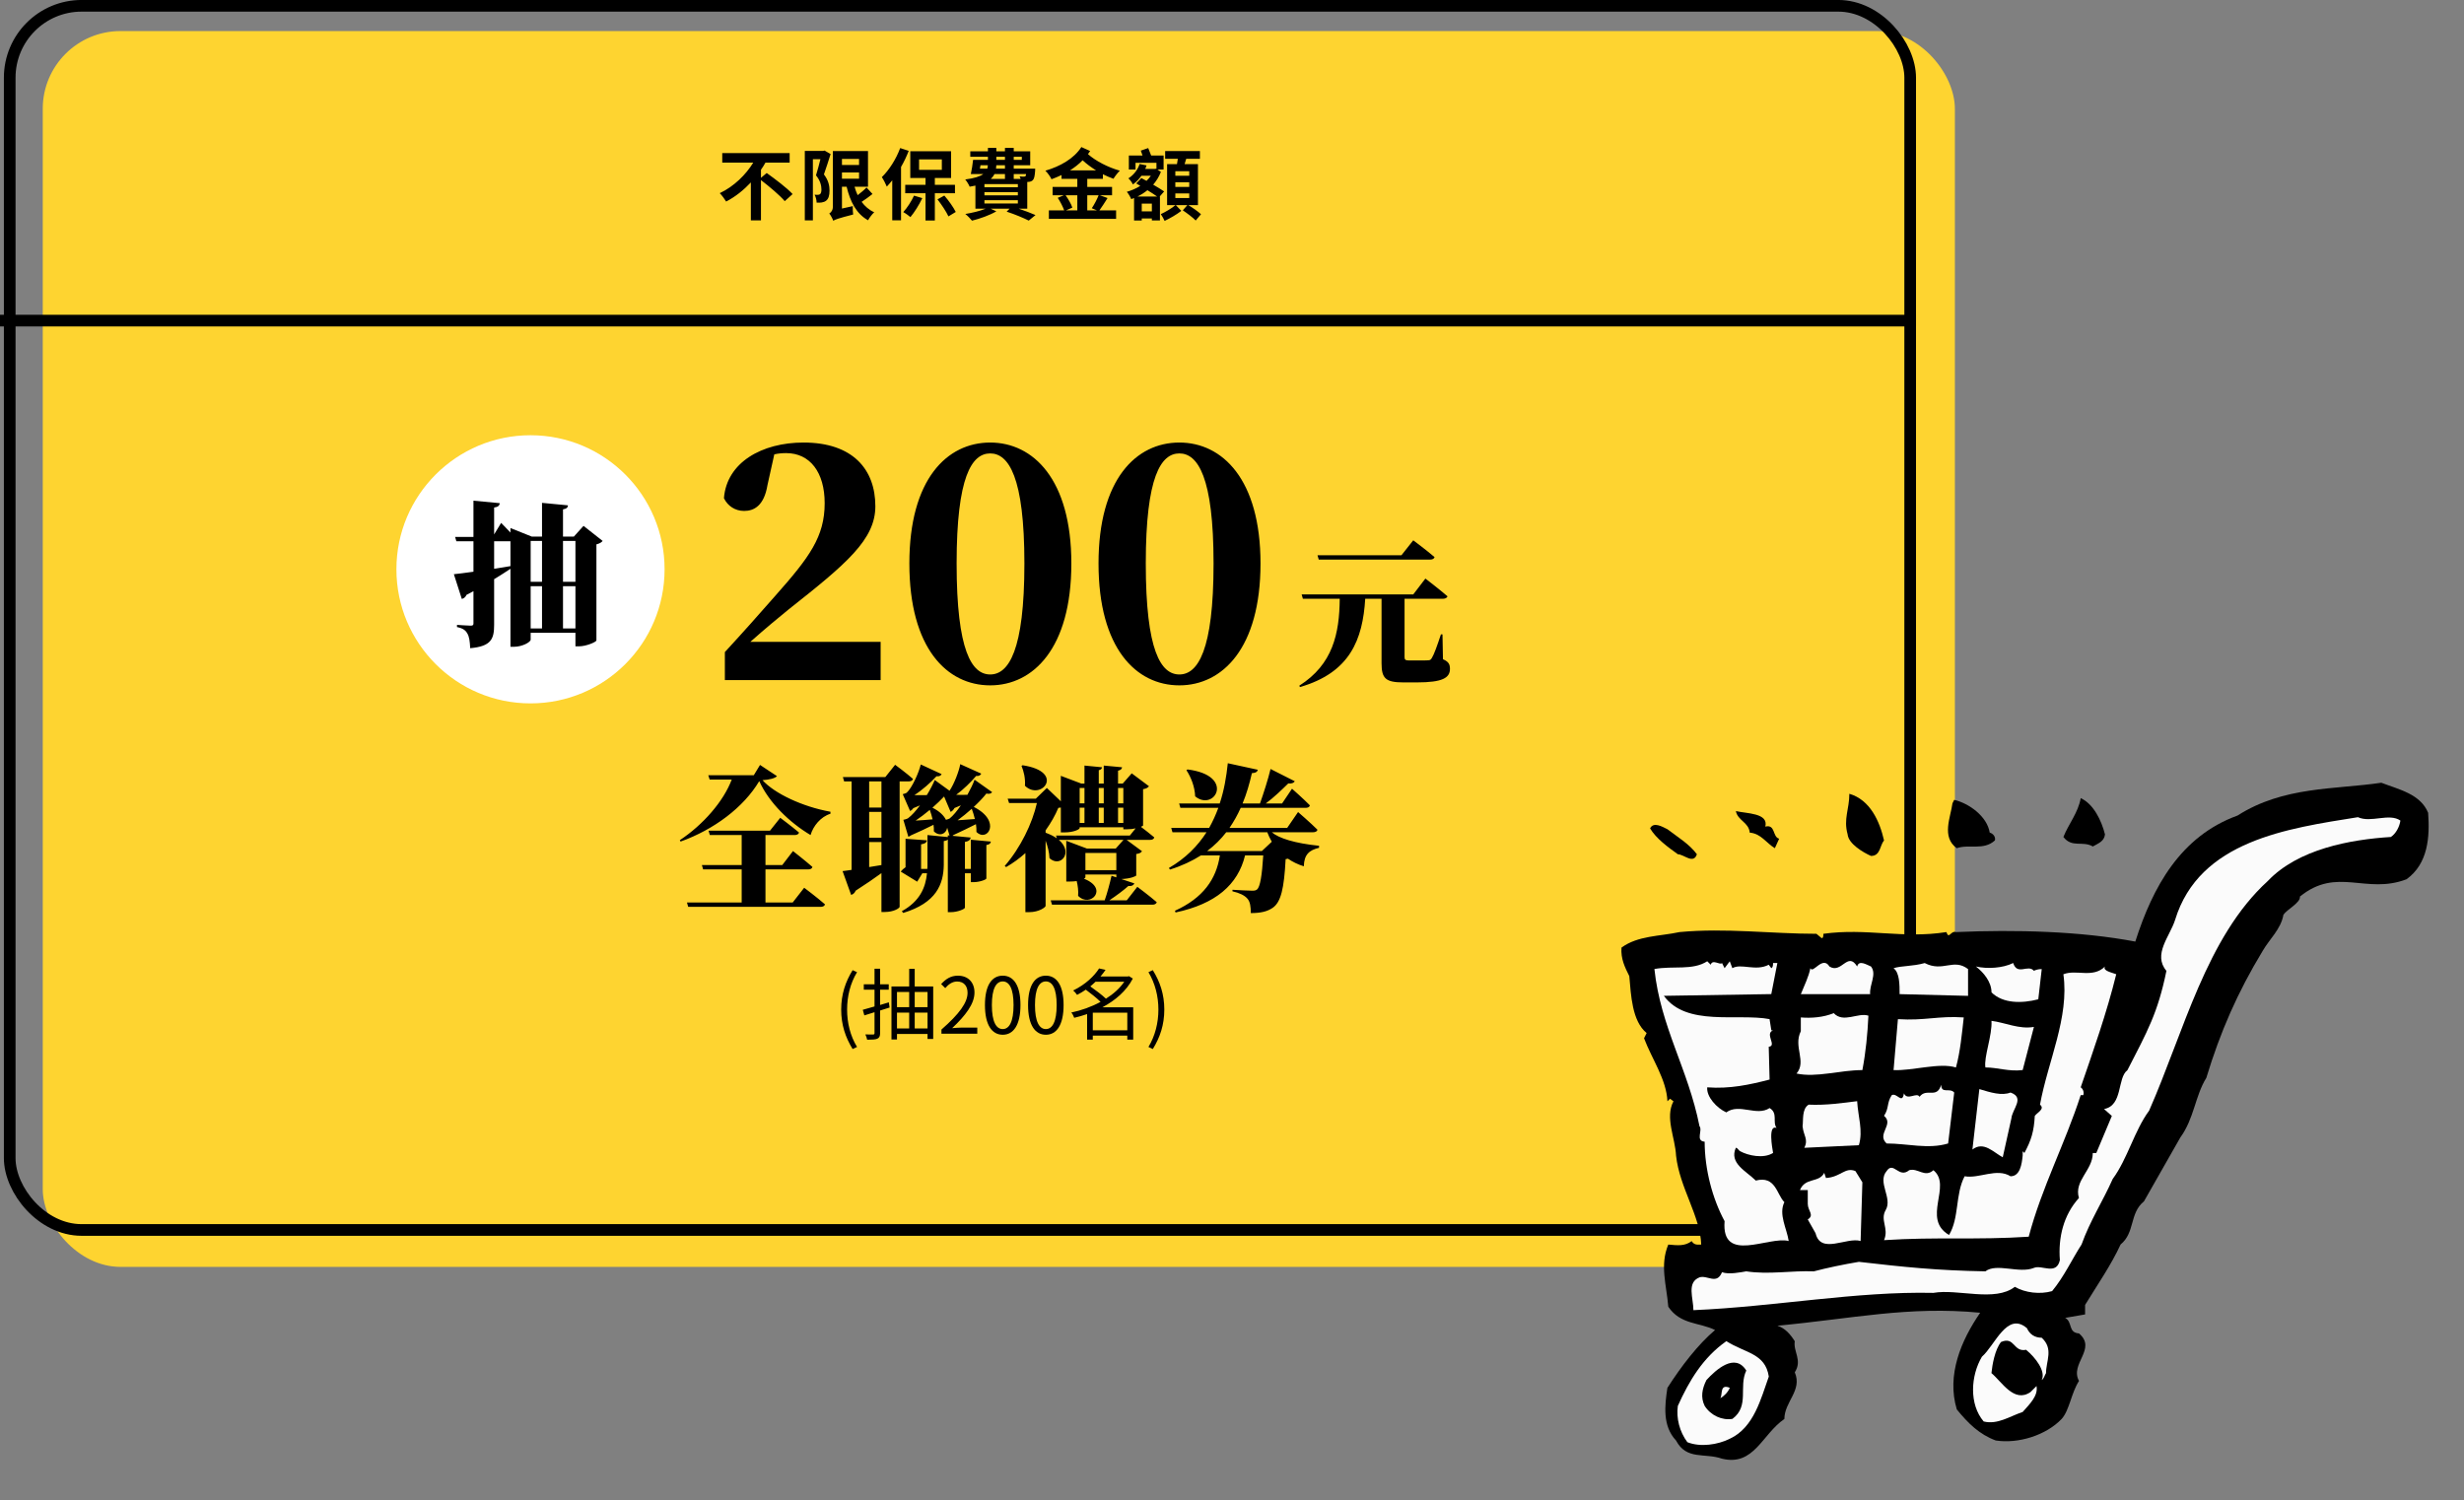 <svg width="634" height="386" viewBox="0 0 634 386" fill="none" xmlns="http://www.w3.org/2000/svg">
<rect x="0" y="0" width="634" height="386" fill="#808080" stroke="none"/>
<rect x="11" y="7.994" width="492" height="318" rx="20" fill="#FED430"/>
<rect x="2.5" y="1.494" width="489" height="315" rx="18.5" stroke="black" stroke-width="3"/>
<line y1="82.5" x2="493" y2="82.5" stroke="black" stroke-width="3"/>
<path d="M193.072 165.154H226.592V174.994H186.512V167.794C191.152 162.754 195.632 157.714 199.552 153.234C208.272 143.394 212.192 138.114 212.192 129.474C212.192 121.554 208.432 116.594 202.272 116.594C201.312 116.594 200.272 116.674 199.232 116.914L197.472 124.834C196.592 130.194 193.952 131.474 191.472 131.474C189.152 131.474 187.232 130.194 186.272 128.194C186.992 118.994 196.032 113.874 206.752 113.874C219.392 113.874 225.232 120.754 225.232 130.274C225.232 138.834 217.792 145.074 202.992 156.754C200.432 158.834 196.752 161.874 193.072 165.154ZM246.144 144.994C246.144 167.554 250.064 173.554 254.784 173.554C259.504 173.554 263.584 167.474 263.584 144.994C263.584 122.674 259.504 116.674 254.784 116.674C250.064 116.674 246.144 122.594 246.144 144.994ZM254.784 113.874C265.824 113.874 275.664 123.314 275.664 144.994C275.664 166.834 265.824 176.354 254.784 176.354C243.664 176.354 233.984 166.834 233.984 144.994C233.984 123.314 243.664 113.874 254.784 113.874ZM294.816 144.994C294.816 167.554 298.736 173.554 303.456 173.554C308.176 173.554 312.256 167.474 312.256 144.994C312.256 122.674 308.176 116.674 303.456 116.674C298.736 116.674 294.816 122.594 294.816 144.994ZM303.456 113.874C314.496 113.874 324.336 123.314 324.336 144.994C324.336 166.834 314.496 176.354 303.456 176.354C292.336 176.354 282.656 166.834 282.656 144.994C282.656 123.314 292.336 113.874 303.456 113.874Z" fill="black"/>
<path d="M203.96 232.234L206.92 228.434C206.92 228.434 210.28 230.954 212.28 232.714C212.16 233.154 211.72 233.354 211.12 233.354H177.08L176.76 232.234H190.84V223.714H180.92L180.6 222.594H190.84V214.874H182.64L182.32 213.754H198.12L200.76 210.434C200.76 210.434 203.76 212.674 205.6 214.234C205.48 214.674 205.04 214.874 204.48 214.874H196.96V222.594H201.28L204.04 218.994C204.04 218.994 207.16 221.434 209.04 223.074C208.96 223.514 208.52 223.714 207.92 223.714H196.96V232.234H203.96ZM195.56 196.834L199.92 199.714C199.44 200.274 197.96 200.634 196.2 200.754C199.24 204.154 206.48 207.594 213.68 208.874V209.394C211.2 210.154 209.24 212.514 208.56 214.874C203.12 211.634 197.88 206.554 195.36 200.994C191.32 207.794 183.68 213.474 175.12 216.554L174.92 216.194C180.92 212.234 186.2 206.154 188.28 200.594H182.6L182.24 199.474H193.96L195.56 196.834ZM226.8 207.794V201.074H223.64V207.794H226.8ZM223.64 223.114L226.8 222.594V216.674H223.64V223.114ZM226.8 215.554V208.914H223.64V215.554H226.8ZM233.8 201.074H231.48V233.354C231.44 233.674 230.04 234.674 227.64 234.674H226.8V224.674C225.04 225.954 222.84 227.474 220.16 229.194C219.96 229.714 219.52 230.154 219 230.274L216.8 224.154C217.36 224.074 218.16 223.994 219.12 223.834V201.074H217.2L216.88 199.954H227.8L230.32 196.794C230.32 196.794 233.2 198.914 234.92 200.434C234.8 200.874 234.36 201.074 233.8 201.074ZM250.84 210.754C250.64 209.834 250.32 208.914 250.04 208.114C248.84 209.194 247.6 210.194 246.4 211.074C247.68 210.994 249.24 210.874 250.84 210.754ZM244.6 208.914L242.92 204.954C242.08 205.874 241.04 206.834 239.92 207.834C241.84 208.794 242.88 209.914 243.4 210.954C243.68 210.874 244.08 210.754 244.32 210.634C245.24 209.914 246.28 208.634 247.24 207.234L245.6 207.914C245.32 208.434 244.96 208.754 244.6 208.914ZM235.6 211.154C236.84 211.074 238.36 210.994 239.96 210.834C239.76 209.994 239.52 209.154 239.24 208.394C238.04 209.394 236.8 210.354 235.6 211.154ZM250.76 200.634L255.28 203.834C255.08 204.154 254.56 204.394 253.8 204.194C253 205.234 251.84 206.434 250.56 207.634C257.84 211.314 254.04 216.874 251.24 214.074C251.28 213.434 251.2 212.754 251.12 212.074C249.52 212.874 247.44 213.914 245.32 214.874C245.24 214.954 245.16 214.994 245.08 215.074L249.76 215.514C249.68 216.034 249.36 216.474 248.28 216.634V223.594H249.8V216.074L254.96 216.554C254.88 216.994 254.64 217.314 253.8 217.434V226.034C253.8 226.354 252 226.994 250.52 226.994H249.8V224.714H248.28V233.554C248.28 233.914 246.36 234.714 244.68 234.714H243.88V216.034C243.68 216.234 243.36 216.354 242.84 216.434V222.594C242.76 227.514 240.96 232.314 232.4 234.914L232.04 234.474C236.68 231.914 238.16 228.394 238.52 224.714H237.32L236 226.874L231.76 224.274C232.04 223.914 232.52 223.474 233 223.154V215.834L238.52 216.234C238.44 216.714 238.12 217.074 237 217.274V223.594H238.6C238.64 223.234 238.64 222.914 238.64 222.554V214.874L243.88 215.394V214.954L244.32 214.994L243.72 212.994C243.44 214.594 241.72 215.354 240.28 213.914C240.32 213.394 240.28 212.794 240.2 212.234C238.6 213.034 236.52 214.034 234.4 214.954C234.2 215.114 233.96 215.234 233.72 215.314L232.44 210.954C232.44 210.954 233.28 210.794 233.64 210.554C234.6 209.834 235.68 208.634 236.72 207.234L235 207.954C234.76 208.314 234.48 208.554 234.16 208.674L232.28 204.354C232.28 204.354 232.96 204.194 233.28 203.994C234.68 202.754 236.44 198.754 236.92 196.714L242.28 199.194C242.12 199.554 241.72 199.834 240.96 199.754C239.48 201.354 237.28 203.314 235.28 204.594C236.24 204.634 237.36 204.594 238.48 204.594C239.36 203.154 240.08 201.754 240.52 200.714L244.32 203.474C245.52 201.714 246.76 198.434 247.08 196.634L252.48 199.074C252.32 199.434 251.92 199.754 251.16 199.674C249.84 201.234 247.88 203.154 246.04 204.514C246.92 204.554 247.88 204.554 248.92 204.514C249.72 203.074 250.4 201.674 250.76 200.634ZM262.84 197.074L263.12 196.914C274.28 198.594 267.88 206.234 263.72 202.194C263.88 200.314 263.4 198.394 262.84 197.074ZM279.28 223.914H287.24V219.474H279.28V223.914ZM269.04 213.674V214.274C270.24 214.714 271.2 215.194 271.92 215.714L271.72 214.994H290.72L292.2 213.154C291.56 213.314 290.8 213.394 289.92 213.394H289.04V212.874H277.8V213.074C277.8 213.394 276.32 214.194 273.84 214.194H272.96V207.794C272.76 207.834 272.56 207.834 272.32 207.874C271.52 209.794 270.4 211.754 269.04 213.674ZM279.04 202.754H277.8V206.714H279.04V202.754ZM284 202.754H282.72V206.714H284V202.754ZM289.04 202.754H287.68V206.714H289.04V202.754ZM287.68 207.834V211.754H289.04V207.834H287.68ZM282.72 207.834V211.754H284V207.834H282.72ZM277.8 207.834V211.754H279.04V207.834H277.8ZM289.92 231.674L292.64 228.194C292.64 228.194 295.76 230.514 297.64 232.154C297.52 232.594 297.08 232.794 296.52 232.794H270.68L270.36 231.674H284.24C284.92 229.754 285.6 227.154 286 225.354L287.24 225.754V225.034H279.28V225.754C279.28 225.834 279.16 225.954 278.92 226.114C285.44 228.674 280.48 233.714 277.4 230.514C277.52 229.234 277.32 227.834 277.04 226.714C276.52 226.794 275.92 226.834 275.24 226.834H274.36V216.354L279.68 218.354H287.08L289.08 216.114H272.44C276.28 219.354 272.88 223.394 270.04 220.834C270 219.354 269.56 217.754 269.04 216.314V233.114C269.04 233.434 267.36 234.714 264.8 234.714H263.84V219.514C262.32 220.874 260.64 222.114 258.88 223.114L258.52 222.834C262.6 218.114 265.6 211.914 266.8 206.634H259.64L259.28 205.514H266.52L269.36 202.754L272.96 206.194V199.634L278.24 201.634H279.04V196.994L283.56 197.434C283.52 197.794 283.28 198.074 282.72 198.194V201.634H284V196.994L288.72 197.434C288.64 197.874 288.4 198.154 287.68 198.314V201.634H288.88L291.2 198.994L295.64 202.314C295.36 202.674 295 202.914 294.12 203.074V212.394C294.12 212.474 293.92 212.594 293.56 212.754C294.4 213.394 295.92 214.554 297 215.474C296.92 215.914 296.48 216.114 295.92 216.114H289.88L293.84 219.034C293.6 219.394 293.24 219.634 292.36 219.754V225.274C292.36 225.434 290.92 226.114 288.52 226.194L291.88 227.314C291.68 227.794 291.2 228.074 290.32 227.994C289.12 229.074 287.24 230.474 285.44 231.674H289.92ZM305.28 198.194L305.56 197.994C318 199.554 312.48 208.994 307.52 204.914C307.44 202.474 306.44 199.954 305.28 198.194ZM324.68 218.994L327.24 216.594C326.76 215.754 326.36 214.914 326.08 214.154H315.52C314.16 215.914 312.52 217.554 310.6 218.994H324.68ZM337.84 214.154H327.24C329.08 215.714 333.16 216.994 339.4 217.634V218.154C336.88 218.754 335.56 219.874 335.48 222.914C333.92 222.434 332.56 221.754 331.4 220.954C331.2 220.994 331 221.034 330.8 221.074C330.4 228.634 329.6 232.114 327.48 233.594C326.12 234.514 324.52 234.954 321.84 234.954C321.84 233.354 321.68 232.034 320.96 231.234C320.24 230.394 318.92 229.754 317.12 229.354V228.954C318.8 229.074 321.44 229.194 322.24 229.194C322.84 229.194 323.16 229.114 323.44 228.874C324.24 228.234 324.72 225.274 325.04 220.114H320.36C318.52 227.674 312.8 232.594 302.48 234.794L302.32 234.354C309.56 231.074 312.96 226.234 313.88 220.114H309C306.72 221.554 304.12 222.794 301.04 223.754L300.76 223.354C305.04 220.874 308.16 217.714 310.44 214.154H301.68L301.36 213.034H311.12C312.04 211.394 312.84 209.634 313.48 207.874H303.72L303.4 206.754H313.84C314.96 203.394 315.56 199.874 315.92 196.394L323.64 198.074C323.52 198.554 323.2 198.874 322.12 198.954C321.52 201.594 320.76 204.234 319.72 206.754H324.2C325.12 204.154 326.28 200.554 326.92 197.874L333.16 201.034C332.92 201.434 332.36 201.714 331.48 201.594C329.92 203.114 327.84 205.154 325.68 206.754H329.88L332.44 202.954C332.44 202.954 335.4 205.554 337.04 207.234C336.96 207.674 336.52 207.874 335.96 207.874H319.24C318.44 209.674 317.48 211.394 316.36 213.034H331.2L334 208.954C334 208.954 337.2 211.714 339 213.514C338.88 213.954 338.44 214.154 337.84 214.154Z" fill="black"/>
<path d="M219.382 269.94C217.542 266.94 216.442 263.72 216.442 259.78C216.442 255.86 217.542 252.62 219.382 249.64L220.522 250.16C218.782 253.02 217.962 256.38 217.962 259.78C217.962 263.18 218.782 266.56 220.522 269.4L219.382 269.94ZM228.699 257.92L228.899 259.26L226.459 260.02V265.82C226.459 266.64 226.259 267.04 225.739 267.28C225.239 267.5 224.439 267.54 223.119 267.54C223.059 267.16 222.859 266.58 222.659 266.18C223.559 266.2 224.399 266.2 224.639 266.2C224.919 266.2 225.019 266.1 225.019 265.82V260.46L222.399 261.28L221.999 259.84C222.839 259.62 223.879 259.32 225.019 258.98V254.66H222.259V253.28H225.019V249.28H226.459V253.28H228.679V254.66H226.459V258.6C227.199 258.38 227.939 258.14 228.699 257.92ZM235.359 264.64H238.659V260.56H235.359V264.64ZM230.799 260.56V264.64H233.939V260.56H230.799ZM233.939 255.26H230.799V259.16H233.939V255.26ZM238.659 255.26H235.359V259.16H238.659V255.26ZM235.359 253.84H240.119V267.34H238.659V266.06H230.799V267.48H229.379V253.84H233.939V249.3H235.359V253.84ZM242.239 266V264.92C246.839 260.9 248.959 257.98 248.959 255.46C248.959 253.78 248.079 252.56 246.259 252.56C245.059 252.56 244.019 253.3 243.219 254.26L242.159 253.22C243.359 251.92 244.619 251.06 246.479 251.06C249.099 251.06 250.739 252.78 250.739 255.4C250.739 258.32 248.439 261.3 244.999 264.56C245.759 264.5 246.659 264.42 247.399 264.42H251.459V266H242.239ZM258.013 266.26C255.213 266.26 253.433 263.72 253.433 258.62C253.433 253.52 255.213 251.06 258.013 251.06C260.793 251.06 262.573 253.54 262.573 258.62C262.573 263.72 260.793 266.26 258.013 266.26ZM258.013 264.8C259.673 264.8 260.793 262.94 260.793 258.62C260.793 254.34 259.673 252.54 258.013 252.54C256.333 252.54 255.213 254.34 255.213 258.62C255.213 262.94 256.333 264.8 258.013 264.8ZM269.107 266.26C266.307 266.26 264.527 263.72 264.527 258.62C264.527 253.52 266.307 251.06 269.107 251.06C271.887 251.06 273.667 253.54 273.667 258.62C273.667 263.72 271.887 266.26 269.107 266.26ZM269.107 264.8C270.767 264.8 271.887 262.94 271.887 258.62C271.887 254.34 270.767 252.54 269.107 252.54C267.427 252.54 266.307 254.34 266.307 258.62C266.307 262.94 267.427 264.8 269.107 264.8ZM281.181 265.12H290.061V260.58H281.181V265.12ZM289.281 252.62H281.881C281.461 253.04 281.001 253.42 280.541 253.82C281.901 254.78 283.581 256.04 284.561 256.98C286.481 255.78 288.141 254.3 289.281 252.62ZM291.581 259.2V267.52H290.061V266.48H281.181V267.52H279.721V260.94C278.621 261.32 277.501 261.64 276.401 261.9C276.281 261.5 275.941 260.86 275.641 260.54C278.181 260.02 280.821 259.08 283.181 257.8C282.221 256.84 280.701 255.64 279.381 254.66C278.681 255.14 277.941 255.6 277.141 256C276.921 255.66 276.441 255.1 276.121 254.88C279.341 253.32 281.601 251.1 282.801 249.2L284.461 249.56C284.081 250.12 283.661 250.7 283.161 251.26H290.241L290.481 251.18L291.481 251.8C289.841 254.98 286.961 257.44 283.641 259.2H291.581ZM296.621 269.94L295.501 269.4C297.221 266.56 298.061 263.18 298.061 259.78C298.061 256.38 297.221 253.02 295.501 250.16L296.621 249.64C298.481 252.62 299.581 255.86 299.581 259.78C299.581 263.72 298.481 266.94 296.621 269.94Z" fill="black"/>
<path d="M367.96 143.994H339.32L339 142.874H360.6L363.64 139.034C363.64 139.034 367.08 141.594 369.12 143.354C369 143.794 368.56 143.994 367.96 143.994ZM371.16 163.234L371.28 169.634C372.76 170.274 373.08 170.954 373.08 172.114C373.08 174.434 371.16 175.594 364.6 175.594H361.08C356.56 175.594 355.48 174.594 355.48 170.674V154.074H351.28C350.64 164.594 347.36 173.074 334.48 176.794L334.32 176.434C342.96 170.954 344.64 163.034 344.72 154.074H335.24L334.92 152.954H363.64L366.76 148.874C366.76 148.874 370.32 151.594 372.44 153.434C372.32 153.874 371.84 154.074 371.24 154.074H361.4V155.074V169.114C361.4 169.754 361.64 169.954 362.6 169.954H365.32C366.12 169.954 366.88 169.954 367.4 169.914C367.92 169.914 368.16 169.794 368.44 169.274C369 168.394 369.8 166.114 370.76 163.234H371.16Z" fill="black"/>
<circle cx="136.5" cy="146.494" r="34.5" fill="white"/>
<path d="M144.863 161.714H148.063V150.834H144.863V161.714ZM136.543 150.834V161.714H139.463V150.834H136.543ZM127.143 139.274V146.354C128.503 146.154 129.943 145.914 131.343 145.674V139.274H127.143ZM139.463 139.194H136.543V149.714H139.463V139.194ZM148.063 139.194H144.863V149.714H148.063V139.194ZM150.143 135.314L155.063 139.194C154.783 139.554 154.263 139.874 153.463 140.074V164.794C153.423 165.194 150.863 166.314 148.943 166.314H148.063V162.834H136.543V164.594C136.543 165.194 134.463 166.434 132.183 166.434H131.343V146.354C130.223 147.114 128.863 147.994 127.143 149.034V160.754C127.143 164.394 126.423 166.314 120.983 166.794C120.903 165.074 120.743 163.834 120.263 163.034C119.823 162.234 119.183 161.674 117.583 161.354V160.794C117.583 160.794 120.423 160.994 121.103 160.994C121.663 160.994 121.823 160.834 121.823 160.434V152.114L120.023 153.074C119.823 153.594 119.343 154.034 118.823 154.114L116.783 147.754C117.863 147.634 119.663 147.434 121.823 147.114V139.274H117.423L117.103 138.154H121.823V128.834L128.583 129.474C128.543 130.074 128.143 130.474 127.143 130.594V137.514L128.943 134.554C128.943 134.554 130.143 135.754 131.343 137.034V135.874L136.823 138.074H139.463V129.394L146.143 130.034C146.103 130.554 145.823 130.914 144.863 131.074V138.074H147.663L150.143 135.314Z" fill="black"/>
<path d="M195.8 45.76L197.28 44.52C199.42 46.06 202.5 48.36 203.94 49.94L201.92 51.76C200.68 50.28 197.96 48 195.8 46.34V56.7H193.2V46.94C191.38 48.88 189.24 50.62 186.84 51.86C186.46 51.22 185.72 50.24 185.2 49.7C188.84 48 191.96 44.9 193.82 41.84H185.84V39.4H203.18V41.84H196.96C196.62 42.46 196.22 43.08 195.8 43.68V45.76ZM212.16 38.74L213.72 39.64C213.2 41.32 212.54 43.34 212 44.88C213.2 46.44 213.44 47.86 213.44 49.04C213.44 50.32 213.18 51.18 212.54 51.66C212.24 51.9 211.86 52.02 211.42 52.1C211.06 52.16 210.58 52.16 210.12 52.14C210.12 51.56 209.92 50.68 209.6 50.1C209.94 50.12 210.24 50.14 210.46 50.12C210.66 50.12 210.86 50.08 211 49.96C211.24 49.78 211.36 49.34 211.36 48.78C211.36 47.8 211.1 46.52 209.96 45.12C210.34 43.9 210.78 42.28 211.1 40.96H209.16V56.7H207.08V38.84H211.84L212.16 38.74ZM216.64 44.38V45.98H221.04V44.38H216.64ZM221.04 40.9H216.64V42.46H221.04V40.9ZM222.96 48.24L224.5 49.92C223.64 50.6 222.6 51.36 221.7 51.94C222.54 53.08 223.62 54.02 224.94 54.62C224.42 55.08 223.7 56.02 223.36 56.68C220.38 55.04 218.78 51.96 217.84 48.04H216.64V53.66L219.42 53.04C219.4 53.72 219.44 54.7 219.52 55.2C215.62 56.2 214.88 56.5 214.4 56.8C214.22 56.28 213.72 55.34 213.38 54.94C213.8 54.68 214.3 54.14 214.3 53.2V38.86H223.34V48.04H219.88C220.1 48.82 220.36 49.54 220.68 50.22C221.5 49.6 222.38 48.86 222.96 48.24ZM231.62 38.1L233.82 38.82C233.28 40.2 232.62 41.62 231.84 42.96V56.68H229.58V46.4C229.12 46.98 228.64 47.52 228.18 48.02C227.96 47.44 227.3 46.16 226.9 45.58C228.76 43.78 230.58 40.94 231.62 38.1ZM235.18 50.34L237.32 50.98C236.5 52.7 235.28 54.64 234.26 55.86C233.84 55.5 232.96 54.86 232.42 54.58C233.42 53.48 234.5 51.82 235.18 50.34ZM236.48 41.02V43.7H242.34V41.02H236.48ZM245.72 49.72H240.54V56.74H238.14V49.72H232.92V47.56H238.14V45.8H234.22V38.92H244.72V45.8H240.54V47.56H245.72V49.72ZM241.22 51.3L242.98 50.32C244.12 51.64 245.34 53.36 245.92 54.54L244.04 55.68C243.5 54.5 242.28 52.66 241.22 51.3ZM253.3 51.52V52.36H261.9V51.52H253.3ZM258.58 44.78H255.88C255.66 45.24 255.34 45.66 254.94 46.04H258.58V44.78ZM252.28 42.52L252.14 43.4H254.04C254.12 43.12 254.16 42.82 254.18 42.52H252.28ZM256.36 40.34V41.14H258.58V40.34H256.36ZM262.92 40.34H260.84V41.14H262.92V40.34ZM258.58 43.4V42.52H256.36C256.34 42.82 256.32 43.12 256.28 43.4H258.58ZM264.02 44.78H260.84V46.04H262.62C262.54 45.8 262.46 45.56 262.34 45.38C262.82 45.44 263.24 45.46 263.46 45.44C263.64 45.44 263.76 45.44 263.88 45.32C263.94 45.22 264 45.06 264.02 44.78ZM261.9 49.44H253.3V50.26H261.9V49.44ZM261.9 47.38H253.3V48.18H261.9V47.38ZM264.32 53.7H262.12C263.76 54.26 265.38 54.86 266.44 55.34L264.7 56.76C263.42 56.12 261.18 55.16 259.02 54.46L259.78 53.7H254.9L256.36 54.38C254.72 55.36 252.14 56.28 250.1 56.78C249.74 56.32 248.9 55.46 248.38 55.06C250.2 54.76 252.18 54.3 253.6 53.7H250.98V47.76C250.52 47.86 250.02 47.96 249.5 48.04C249.3 47.52 248.74 46.62 248.36 46.18C250.74 45.88 252.16 45.4 253.02 44.78H249.8C250.02 43.78 250.26 42.32 250.38 41.14H254.2V40.34H249.66V38.94H254.2V38.06H256.36V38.94H258.58V38.06H260.84V38.94H265.08V42.52H260.84V43.4H266.36C266.36 43.4 266.34 43.78 266.34 44.02C266.24 45.26 266.12 45.96 265.78 46.32C265.5 46.64 265.08 46.78 264.64 46.8C264.56 46.8 264.44 46.82 264.32 46.82V53.7ZM275.32 43.84H282.02C280.76 43.06 279.58 42.18 278.56 41.24C277.6 42.24 276.5 43.08 275.32 43.84ZM282.68 50.24H279.76V54.14H282.26L280.92 53.58C281.54 52.68 282.28 51.28 282.68 50.24ZM277.2 50.24H274.18C274.88 51.22 275.64 52.54 275.92 53.42L274.28 54.14H277.2V50.24ZM283.78 46.02H279.76V48.1H286.14V50.24H282.98L284.98 50.96C284.28 52.08 283.5 53.28 282.88 54.14H287.18V56.32H269.88V54.14H273.82C273.5 53.22 272.82 51.9 272.16 50.9L273.74 50.24H270.84V48.1H277.2V46.02H273.14V45.04C272.3 45.44 271.44 45.8 270.56 46.12C270.24 45.42 269.58 44.52 268.98 43.92C272.74 42.84 276.34 40.82 278.24 37.84L280.5 38.86C280.32 39.12 280.14 39.38 279.94 39.66C281.9 41.42 285.14 43.08 288.14 43.92C287.6 44.44 286.86 45.38 286.5 46C285.6 45.68 284.68 45.28 283.78 44.84V46.02ZM293.78 54.38H296.38V52.4H293.78V54.38ZM292.7 50.56H297.72C297.06 50.08 296.18 49.52 295.24 48.94C294.46 49.58 293.6 50.12 292.7 50.56ZM299.54 49.26L298.4 50.56H298.46V56.72H296.38V56.22H293.78V56.74H291.8V50.96C291.56 51.06 291.32 51.16 291.08 51.24C290.86 50.7 290.32 49.78 289.94 49.36C291.16 49 292.36 48.5 293.4 47.82C293.04 47.6 292.7 47.4 292.36 47.2L293.68 45.82L295 46.54C295.42 46.16 295.8 45.7 296.12 45.22H293.7C293.12 46.06 292.42 46.8 291.5 47.46C291.28 46.96 290.72 46.2 290.34 45.9C291.88 44.9 292.8 43.52 293.22 42.2L295.02 42.56C294.92 42.86 294.82 43.16 294.68 43.46H297.2L297.54 43.4L297.56 43.42V41.9H292.18V43.62H290.46V40.02H293.98C293.84 39.58 293.68 39.12 293.54 38.76L295.44 38.1C295.68 38.68 295.96 39.4 296.2 40.02H299.4V43.62H297.84L298.7 44.24C298.22 45.5 297.52 46.58 296.72 47.52C297.8 48.14 298.86 48.78 299.54 49.26ZM302.42 49.78V50.96H306V49.78H302.42ZM302.42 46.9V48.1H306V46.9H302.42ZM302.42 44.06V45.22H306V44.06H302.42ZM308.24 52.78H305.76C306.84 53.42 308.26 54.42 309.02 55.12L307.66 56.74C306.96 56 305.44 54.86 304.34 54.12L305.52 52.78H302.54L303.96 54.26C302.76 55.2 301.02 56.2 299.66 56.84C299.44 56.34 299.02 55.58 298.68 55.1C299.9 54.54 301.52 53.58 302.46 52.78H300.3V42.24H302.84C302.92 41.8 303 41.32 303.06 40.86H299.8V38.86H308.74V40.86H305.22C305.1 41.34 304.94 41.82 304.8 42.24H308.24V52.78Z" fill="black"/>
<path d="M624.771 209.144C625.225 215.37 624.771 222.252 619.199 226.255C608.721 230.249 601.371 222.925 591.782 230.701C592.004 232.251 588.44 234.031 587.542 235.368C586.876 239.141 583.979 241.586 582.192 244.694C575.722 255.357 571.27 265.578 567.697 277.357C564.8 282.025 564.578 287.799 561.014 292.688C557.895 298.241 554.775 303.572 551.656 309.125C547.861 312.234 549.425 317.123 545.639 320.231C543.186 325.563 539.623 330.673 536.503 335.783V338.228L531.375 339.113C533.375 340.22 532.042 342.895 534.939 343.117C539.623 347.12 532.486 350.893 534.939 355.339C532.93 358.447 532.486 362.893 530.478 365.116C526.46 369.332 519.333 371.555 513.529 370.669C509.299 369.11 506.393 366.232 503.496 362.672C500.82 353.789 504.616 344.897 509.512 337.794C491.009 336.014 476.513 339.353 457.344 341.124C459.352 341.797 460.685 343.347 461.805 345.127C461.361 347.793 463.814 350.016 461.805 353.125C463.814 357.792 459.13 360.679 459.13 365.126C453.336 369.12 451.327 377.348 443.08 375.346C438.618 373.787 433.944 375.789 431.26 370.679C427.696 366.897 428.362 361.574 429.029 357.128C432.593 351.575 436.832 346.022 441.293 342.24C437.285 340.239 432.38 340.912 429.26 336.245C428.816 330.692 427.029 325.581 429.26 320.25C431.713 320.471 433.5 320.692 435.277 319.364C435.953 320.471 436.841 320.25 437.73 320.25C437.508 312.926 432.157 305.592 431.26 297.374C431.037 292.706 428.362 287.596 430.593 283.38L429.705 282.716L429.038 283.38C428.816 277.828 425.03 272.496 423.022 267.164L423.688 265.827C419.902 262.718 419.671 256.049 419.226 251.17C418.116 248.946 416.996 246.723 417.218 243.836C421.457 240.728 427.029 240.949 432.157 239.842C443.968 238.726 455.789 240.285 467.378 240.285L468.72 241.401C469.164 241.401 469.164 240.737 469.164 240.285C480.309 238.735 489.454 241.622 500.82 239.842C501.487 241.844 501.931 239.399 503.273 239.842C518.657 239.169 535.383 239.621 549.425 242.287C553.887 228.293 561.014 215.186 575.731 209.854C587.552 202.3 600.705 203.185 612.738 201.414C617.19 203.148 622.762 204.264 624.771 209.144Z" fill="black"/>
<path d="M484.77 216.256C483.66 217.584 483.872 220.25 481.419 220.25C479.411 219.364 475.625 217.141 475.403 214.697C474.292 210.703 475.847 208.249 475.847 204.255C481.207 205.814 483.66 211.367 484.77 216.256Z" fill="black"/>
<path d="M541.622 214.706C541.4 216.487 540.058 216.929 538.503 217.815C535.828 216.265 533.153 218.258 530.922 215.37C532.255 212.031 534.717 209.144 535.383 205.371C538.716 206.921 540.724 211.146 541.622 214.706Z" fill="black"/>
<path d="M511.965 214.254C512.854 214.476 513.53 215.37 513.298 216.256C510.401 218.922 506.606 217.141 503.486 218.257C499.479 215.37 501.922 210.26 502.376 206.709L502.82 205.814C506.615 206.709 511.299 210.039 511.965 214.254Z" fill="black"/>
<path d="M454.224 212.704C456.899 212.031 456.01 215.37 457.788 215.813L456.677 218.257C454.446 216.92 453.104 214.476 450.216 214.254C449.994 211.588 447.097 211.146 446.652 208.701C449.327 209.375 455.122 209.144 454.224 212.704Z" fill="black"/>
<path d="M617.634 211.146C617.412 212.705 616.523 214.476 615.181 215.37C604.694 216.034 591.319 218.479 583.516 226.698C567.687 241.134 561.893 265.578 552.979 285.797C549.193 290.907 547.407 298.241 543.621 303.351C540.946 309.347 537.827 314.014 535.596 320.231C533.143 324.013 531.134 328.459 528.015 332.232C524.896 333.118 521.101 332.675 518.426 331.125C513.298 335.128 503.708 331.568 497.469 332.684C477.624 332.241 456.677 336.235 435.721 337.13C435.721 334.021 433.934 330.018 437.285 328.69C439.294 328.026 441.747 330.692 443.08 327.362C444.866 328.026 447.985 327.362 449.318 327.14C455.113 328.026 460.907 326.919 466.711 327.14C470.052 326.255 474.292 325.369 478.3 324.696C489.889 326.033 498.367 326.919 510.845 327.14C513.742 324.917 519.536 327.804 523.331 326.255C525.34 325.369 529.126 328.256 530.014 324.253C529.57 318.479 530.912 312.704 534.92 308.258C533.587 303.812 538.484 301.146 538.484 296.7H539.382L543.39 287.153L541.381 285.373C546.287 284.487 544.723 277.376 547.398 275.374C552.526 265.375 555.201 260.717 557.431 249.823C553.868 245.607 558.32 240.94 559.662 236.715C565.901 216.284 588.644 213.166 606.703 210.279C610.053 211.819 614.737 209.144 617.634 211.146Z" fill="#FBFBFB"/>
<path d="M436.619 219.816C435.73 222.482 433.277 219.816 431.713 219.816C429.26 218.036 426.14 215.813 424.576 213.156C425.465 211.376 427.696 212.714 429.038 213.378C431.935 215.592 434.61 217.141 436.619 219.816Z" fill="black"/>
<path d="M477.855 248.697C478.299 246.917 480.308 248.255 481.419 248.697C482.983 250.699 480.975 253.365 481.197 255.809H463.369C464.258 253.586 465.378 251.363 465.822 249.14C466.488 250.699 468.941 245.81 470.728 248.697C473.847 250.69 475.402 244.694 477.855 248.697Z" fill="#FBFBFB"/>
<path d="M440.183 248.245C440.627 246.686 442.636 248.467 443.08 247.803L443.746 249.131L445.079 247.36L445.746 249.131C447.977 247.803 451.762 250.016 455.104 248.245L455.77 249.131C456.215 248.909 456.215 248.245 456.215 247.803H457.325L455.761 255.8L428.122 256.243C433.916 264.24 447.069 260.689 455.317 262.238L455.77 265.126H456.215C453.984 266.011 457.325 269.12 455.104 269.35L455.326 277.791C450.207 279.119 445.07 280.235 439.276 279.792C439.054 282.237 441.729 285.124 444.182 286.24C447.523 283.795 451.985 287.347 455.326 285.124C457.557 286.461 456.002 288.675 457.113 290.234C454.882 289.348 456.002 295.344 456.224 296.672C453.771 298.231 449.763 297.346 447.754 296.23C447.31 296.008 447.088 295.344 446.644 295.344C444.857 299.348 449.319 301.34 451.772 303.784C456.9 302.456 457.122 307.345 459.13 309.337C457.566 312.446 459.797 316.228 460.241 319.336C455.113 317.999 442.849 325.332 443.746 314.226C440.627 308.452 438.619 300.897 438.619 293.785C436.166 293.564 438.174 290.898 437.286 289.782C434.388 275.115 427.252 264.231 425.688 249.343C430.593 248.457 435.499 249.786 439.285 247.351L440.183 248.245Z" fill="#FBFBFB"/>
<path d="M506.393 249.362V256.252L488.778 255.809C488.778 253.365 488.778 250.256 487.214 249.14C489.222 248.476 492.12 248.698 495.239 247.812C499.932 250.247 502.607 246.475 506.393 249.362Z" fill="#FBFBFB"/>
<path d="M523.341 249.804C523.785 249.583 524.451 249.362 525.349 249.362L524.461 257.138C520.221 258.245 515.325 258.245 512.427 255.357C512.427 252.692 510.419 250.247 508.41 248.697C511.307 249.362 515.325 249.14 518 247.803C519.101 251.142 521.776 248.024 523.341 249.804Z" fill="#FBFBFB"/>
<path d="M544.519 250.69C542.066 260.689 538.503 270.688 535.374 279.792C536.041 280.235 536.263 281.121 536.041 281.794H535.374C531.366 294.237 525.34 305.565 521.999 318.23C508.401 319.115 498.368 318.23 484.77 319.115C486.103 316.007 483.659 314.005 485.214 311.339C487.001 308.231 482.984 304.227 485.437 301.34C487.223 298.674 488.565 303.342 491.24 301.119C493.471 300.455 495.248 303.12 497.479 301.119C502.385 305.122 494.36 313.562 501.496 317.787C504.171 313.341 503.06 307.345 505.504 302.678C509.299 303.342 513.761 300.455 517.324 302.678C519.777 302.678 520.222 299.569 520.444 297.346V296.239L520.888 296.682C522.674 293.352 523.341 291.129 523.563 287.135C524.23 286.249 526.238 285.355 524.905 284.248C526.914 273.142 532.486 261.814 530.922 250.699C534.263 249.362 538.503 251.806 541.622 248.698C540.946 249.804 543.399 250.247 544.519 250.69Z" fill="#FBFBFB"/>
<path d="M480.753 261.353C480.531 266.021 480.087 270.688 479.198 275.356C473.395 275.356 467.378 277.357 462.25 276.241C464.925 273.132 461.361 269.351 463.361 265.356V261.805C466.036 262.027 469.155 261.805 471.83 260.698C474.292 263.355 478.078 260.468 480.753 261.353Z" fill="#FBFBFB"/>
<path d="M505.282 261.805C504.837 265.799 504.384 270.688 503.273 274.682C499.043 273.354 492.128 275.577 487.223 275.355L488.343 262.248C495.248 262.691 498.811 261.353 505.282 261.805Z" fill="#FBFBFB"/>
<path d="M523.341 264.24L520.444 275.346C516.871 275.789 513.974 274.673 510.855 274.673C510.41 272.007 512.641 266.463 512.419 262.681C515.983 263.133 519.546 264.914 523.341 264.24Z" fill="#FBFBFB"/>
<path d="M502.829 281.13L501.264 294.237C496.136 295.787 490.786 294.237 485.436 294.237C482.761 291.793 487.445 289.349 484.77 287.126C486.103 285.124 485.436 283.796 486.769 281.794C488.111 281.13 489.444 284.238 489.888 281.342C490.777 283.344 493.23 280.899 493.906 282.237C495.692 279.792 498.367 282.91 499.478 279.128C499.487 281.573 501.709 279.792 502.829 281.13Z" fill="#FBFBFB"/>
<path d="M517.315 281.13C521.101 282.458 517.759 285.354 517.537 287.799L515.316 297.798C512.863 296.47 510.41 293.573 507.513 295.796L509.299 280.244C512.187 281.13 515.084 282.015 517.315 281.13Z" fill="#FBFBFB"/>
<path d="M477.855 283.353C478.077 287.347 479.42 290.907 478.3 294.68L464.258 295.353C465.369 293.13 464.036 292.245 463.813 289.801C464.036 288.242 463.591 285.354 465.369 284.248C469.83 284.46 474.292 283.796 477.855 283.353Z" fill="#FBFBFB"/>
<path d="M478.745 319.336C475.181 318.23 468.489 322.888 467.156 317.335L465.147 313.783C466.934 312.677 465.147 311.56 465.147 309.78V306.229H463.139C464.481 302.899 468.044 304.449 469.387 301.792L469.831 303.12C473.617 302.899 474.737 300.233 477.412 301.34L479.198 304.227L478.745 319.336Z" fill="#FBFBFB"/>
<path d="M525.34 344.223C528.459 347.111 526.451 350.219 526.451 353.328C526.006 354.001 526.006 354.656 525.34 355.108C526.451 352.885 523.776 349.334 521.323 347.332C517.981 347.996 518.426 343.771 514.862 345.33C513.298 347.332 512.631 351.105 512.409 353.328C515.084 355.551 518.213 361.104 522.443 358.217L524.007 356.658C524.451 359.102 522.443 361.104 520.443 363.327C517.102 364.443 513.973 366.657 510.41 365.771C506.615 361.325 507.068 354.001 509.956 349.112C513.298 346.225 516.426 337.342 521.554 341.779C522.221 343.329 523.563 344.223 525.34 344.223Z" fill="#FBFBFB"/>
<path d="M455.123 354.222C453.114 359.775 451.337 367.33 445.089 370.217C441.97 371.776 437.508 372.44 434.167 371.103C432.158 368.437 431.269 364.886 431.714 361.768C434.611 355.32 438.184 349.324 444.2 345.109C449.106 348.217 454.225 348.217 455.123 354.222Z" fill="#FBFBFB"/>
<path d="M449.328 352.664C447.319 356.888 450.217 361.777 445.764 365.107C443.089 365.55 440.192 364.222 438.628 361.777C437.517 359.554 437.961 357.331 439.072 355.117C441.525 352.442 446.422 347.996 449.328 352.664Z" fill="black"/>
<path d="M445.089 357.11C444.644 358.226 443.524 359.333 442.636 359.776C443.302 358.881 442.414 355.994 445.089 357.11Z" fill="#FBFBFB"/>
</svg>

